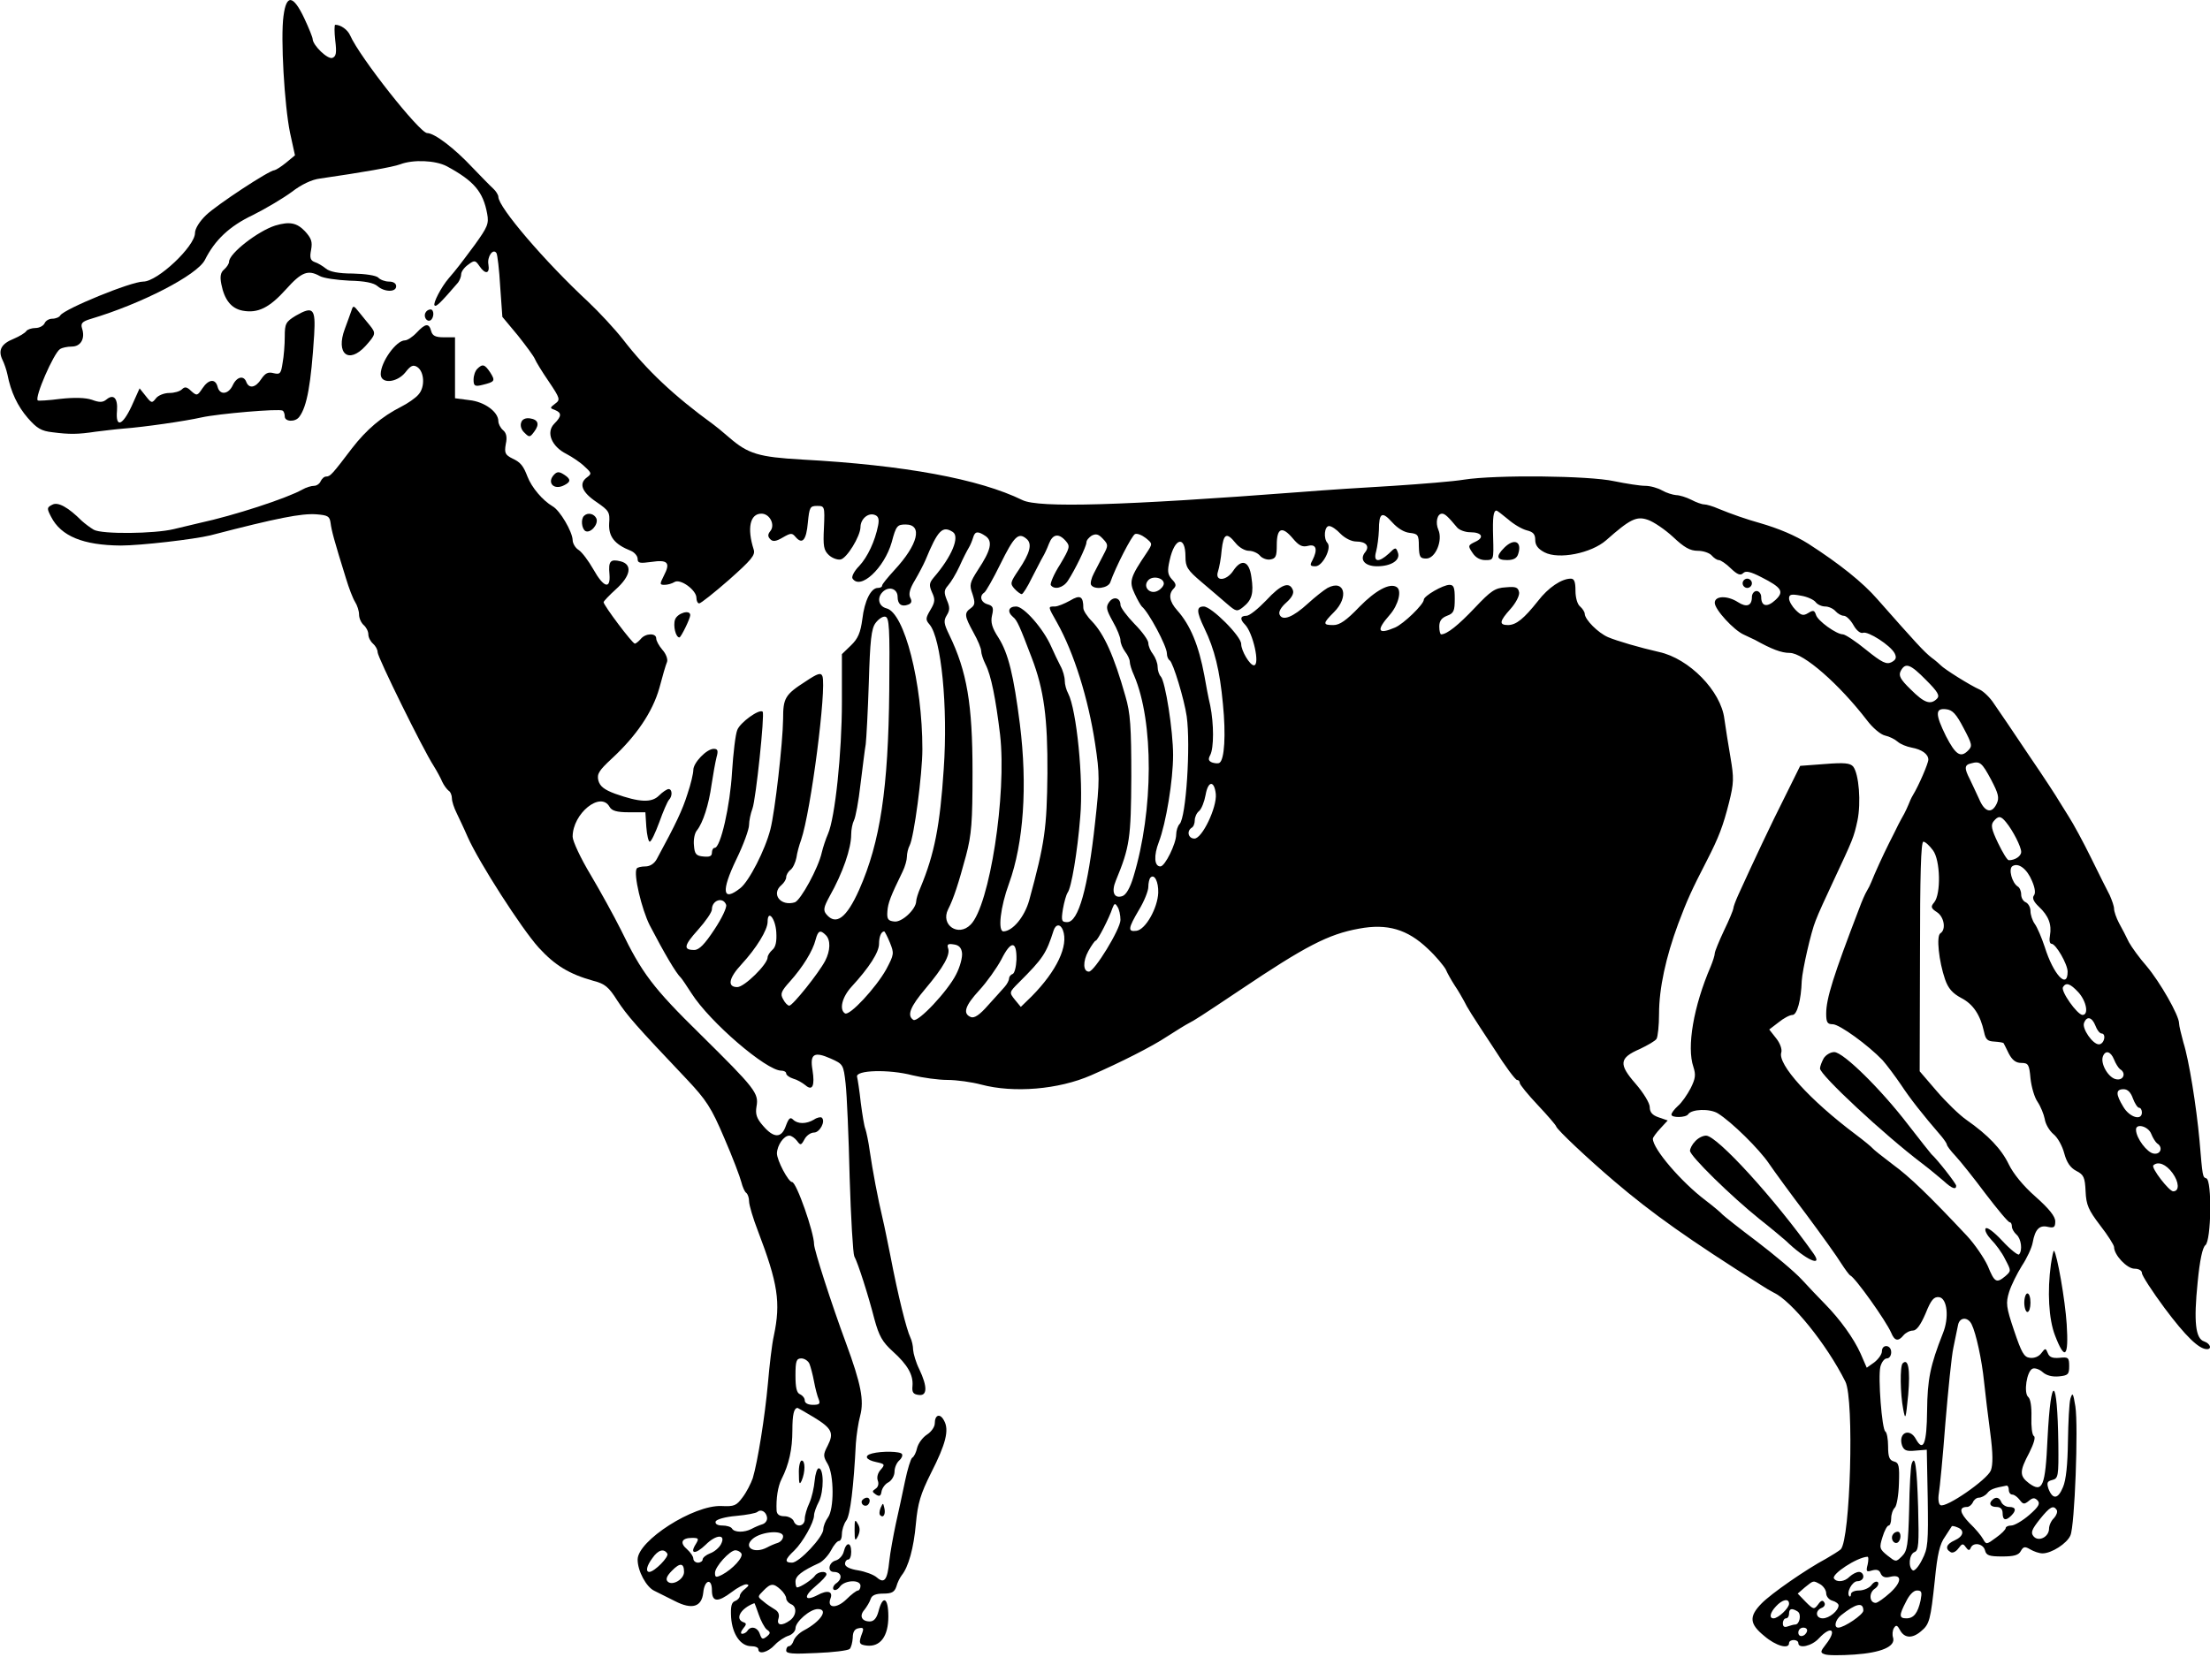 <?xml version="1.0" standalone="no"?>
<!DOCTYPE svg PUBLIC "-//W3C//DTD SVG 20010904//EN"
 "http://www.w3.org/TR/2001/REC-SVG-20010904/DTD/svg10.dtd">
<svg version="1.0" xmlns="http://www.w3.org/2000/svg"
 width="714pt" height="543pt" viewBox="0 0 714 543"
 preserveAspectRatio="xMidYMid meet">
<g transform="translate(0,543) scale(0.1,-0.1)"
fill="#000000" stroke="none">
<path d="M916 5379 c-10 -71 3 -290 21 -378 l16 -73 -29 -24 c-16 -13 -32 -23
-37 -24 -17 0 -188 -113 -221 -145 -21 -20 -36 -44 -36 -58 0 -43 -121 -157
-167 -157 -40 0 -254 -88 -268 -109 -3 -6 -15 -11 -26 -11 -11 0 -22 -7 -25
-15 -4 -8 -17 -15 -29 -15 -13 0 -27 -5 -30 -10 -4 -6 -22 -17 -41 -25 -40
-16 -51 -37 -36 -68 6 -12 13 -33 16 -47 11 -57 33 -103 66 -141 29 -33 43
-42 80 -46 54 -7 81 -7 140 2 25 3 65 8 90 10 66 5 198 24 251 36 54 12 251
29 262 22 4 -2 7 -11 7 -19 0 -17 34 -19 47 -1 25 33 38 107 48 265 5 85 -3
94 -59 62 -33 -20 -36 -26 -36 -68 0 -26 -3 -64 -7 -85 -5 -34 -8 -38 -29 -33
-18 5 -27 0 -40 -19 -18 -28 -39 -32 -48 -10 -8 23 -31 18 -44 -10 -14 -30
-42 -33 -49 -5 -7 27 -29 25 -49 -5 -16 -24 -18 -25 -36 -9 -14 14 -21 15 -30
6 -7 -7 -25 -12 -41 -12 -17 0 -36 -8 -43 -17 -13 -17 -15 -16 -33 7 l-20 25
-26 -58 c-30 -64 -52 -70 -47 -14 3 40 -11 55 -34 36 -12 -10 -23 -10 -47 -1
-21 7 -56 8 -102 3 -38 -5 -72 -7 -73 -5 -11 9 51 152 72 166 6 4 23 8 38 8
29 0 44 26 33 59 -5 16 1 22 27 30 165 49 345 142 370 191 32 64 79 109 155
145 42 21 99 55 126 75 31 24 65 40 91 43 138 20 235 37 259 46 42 16 113 13
150 -6 89 -48 118 -83 131 -154 6 -32 1 -43 -40 -100 -49 -66 -59 -79 -84
-108 -25 -29 -52 -82 -46 -88 5 -6 20 9 76 74 5 7 10 19 10 27 0 8 10 22 23
31 20 15 23 14 36 -5 19 -28 34 -25 29 5 -5 25 15 54 26 37 3 -5 9 -53 12
-108 l7 -98 50 -60 c27 -34 52 -68 55 -76 3 -8 23 -41 45 -73 37 -55 38 -59
20 -72 -17 -13 -17 -14 0 -20 22 -9 22 -20 -2 -44 -28 -28 -9 -74 39 -98 19
-10 46 -28 59 -41 23 -21 23 -23 7 -35 -27 -20 -16 -48 32 -80 39 -27 43 -32
40 -69 -2 -42 17 -67 70 -88 12 -5 22 -17 22 -26 0 -14 7 -15 44 -10 53 8 63
-2 41 -44 -14 -28 -14 -30 2 -30 10 0 24 4 32 9 19 12 71 -26 71 -51 0 -10 4
-18 9 -18 5 0 48 34 96 76 72 64 86 80 80 98 -22 69 -12 116 25 116 27 0 45
-36 29 -56 -9 -11 -9 -18 0 -27 8 -8 18 -7 40 6 26 15 30 15 41 2 22 -26 35
-11 40 46 5 50 7 54 30 54 24 0 25 -1 22 -70 -3 -60 -1 -73 16 -89 11 -10 28
-16 38 -14 20 4 63 74 64 104 0 27 25 48 46 40 12 -4 15 -14 11 -34 -10 -51
-34 -102 -61 -131 -16 -16 -25 -34 -22 -40 25 -40 103 33 127 117 14 53 18 57
45 57 56 0 40 -65 -36 -147 -22 -24 -40 -46 -40 -50 0 -5 -6 -8 -14 -8 -22 0
-43 -41 -50 -101 -6 -44 -14 -63 -37 -85 l-29 -28 0 -155 c0 -163 -22 -374
-45 -426 -7 -16 -16 -43 -20 -60 -11 -50 -68 -154 -87 -161 -46 -14 -78 27
-43 56 8 7 15 18 15 25 0 7 6 18 14 24 8 6 16 24 19 39 2 15 9 41 15 57 32 93
83 491 69 530 -5 12 -15 9 -54 -17 -67 -43 -73 -54 -73 -122 -1 -77 -26 -297
-41 -356 -17 -67 -69 -168 -97 -190 -58 -46 -63 -11 -13 93 23 47 41 97 41
111 0 13 5 37 11 53 11 29 40 305 33 313 -11 10 -73 -35 -82 -59 -6 -14 -13
-75 -17 -136 -6 -108 -37 -245 -56 -245 -5 0 -9 -7 -9 -16 0 -11 -8 -14 -27
-12 -24 2 -29 8 -31 36 -2 18 2 40 10 49 19 24 38 82 47 148 5 33 12 72 16 88
6 21 4 27 -9 27 -23 0 -66 -45 -66 -68 0 -11 -8 -46 -19 -78 -16 -51 -36 -94
-99 -210 -8 -15 -22 -24 -37 -24 -13 0 -26 -3 -28 -7 -11 -18 16 -131 42 -183
48 -92 85 -155 101 -170 3 -3 18 -25 34 -50 59 -93 242 -250 290 -250 9 0 16
-4 16 -9 0 -5 10 -13 23 -17 12 -3 29 -13 39 -21 23 -20 31 -2 23 49 -9 52 5
61 59 37 40 -18 41 -19 48 -81 4 -35 10 -171 13 -303 4 -132 11 -247 15 -255
12 -22 45 -125 65 -203 15 -55 26 -74 59 -104 49 -44 67 -77 64 -112 -2 -20 2
-27 20 -29 28 -4 29 26 2 83 -11 22 -19 50 -20 63 0 12 -4 30 -9 40 -12 25
-39 131 -65 267 -8 39 -18 90 -24 115 -16 67 -33 158 -42 220 -4 30 -11 62
-14 71 -4 9 -10 47 -15 85 -4 38 -10 76 -12 84 -6 22 103 25 179 5 33 -8 84
-15 113 -15 30 0 79 -7 109 -15 105 -28 250 -16 355 30 94 41 197 93 245 125
31 20 62 39 70 43 18 9 40 23 167 108 210 141 284 180 384 198 91 17 156 -2
222 -65 27 -25 52 -56 58 -67 5 -12 18 -35 29 -52 11 -16 24 -39 30 -50 12
-24 18 -34 99 -157 34 -54 67 -98 72 -98 5 0 9 -4 9 -10 0 -5 26 -37 58 -71
31 -33 59 -65 60 -70 5 -12 99 -101 187 -176 123 -105 242 -189 473 -335 15
-10 34 -21 42 -25 57 -26 171 -166 232 -288 29 -58 16 -510 -15 -542 -7 -6
-28 -19 -47 -30 -64 -34 -178 -113 -209 -145 -41 -42 -39 -66 9 -105 37 -32
80 -44 80 -23 0 6 7 10 15 10 8 0 15 -4 15 -10 0 -19 43 -10 66 15 41 44 60
28 23 -19 -18 -23 -19 -27 -4 -32 9 -4 52 -4 96 -1 87 6 134 26 125 55 -3 9
-2 23 3 31 7 11 11 9 20 -8 14 -25 39 -27 67 -3 28 23 31 36 45 166 8 83 16
117 33 140 11 17 21 32 22 34 1 1 9 0 18 -4 24 -9 20 -29 -9 -42 -27 -12 -32
-27 -13 -38 6 -4 17 1 25 12 12 16 15 17 24 4 8 -11 12 -12 16 -2 8 19 40 14
46 -8 4 -17 14 -20 56 -20 37 0 53 4 60 18 8 14 13 15 30 5 12 -7 29 -13 40
-13 29 0 79 32 90 58 14 30 26 353 16 417 -7 43 -9 47 -16 25 -4 -14 -7 -76
-8 -138 -1 -75 -6 -125 -16 -148 -16 -39 -33 -41 -47 -5 -6 19 -4 24 12 28 20
5 21 12 20 117 -3 221 -24 231 -35 16 -7 -154 -16 -175 -59 -144 -32 24 -32
39 0 99 15 30 21 51 15 54 -6 4 -9 31 -8 61 1 34 -3 59 -10 65 -16 13 -5 85
14 92 7 3 22 -2 32 -11 12 -11 31 -16 53 -14 29 3 33 6 33 33 0 28 -3 30 -31
27 -23 -2 -33 2 -38 15 -7 17 -8 17 -21 0 -8 -11 -23 -17 -37 -15 -19 2 -27
17 -51 88 -26 77 -27 89 -16 125 7 22 26 60 41 84 16 24 32 58 35 75 8 44 22
58 50 51 19 -4 23 -1 23 18 0 16 -20 41 -64 80 -40 35 -72 75 -86 104 -24 50
-67 95 -137 144 -23 16 -66 58 -96 93 l-55 64 1 371 c0 263 3 371 11 371 6 0
20 -13 31 -28 24 -32 26 -141 4 -168 -12 -14 -11 -19 9 -32 23 -15 30 -56 11
-68 -14 -8 -5 -91 15 -149 10 -29 24 -45 52 -60 39 -20 62 -55 74 -110 5 -24
11 -30 33 -31 15 -1 28 -3 30 -5 1 -2 9 -17 17 -34 11 -21 23 -30 40 -30 23 0
26 -5 30 -50 3 -28 13 -62 23 -76 10 -15 20 -40 23 -55 2 -16 15 -38 28 -49
14 -11 29 -39 35 -62 8 -30 20 -47 39 -57 24 -12 28 -21 30 -66 2 -44 9 -60
47 -110 25 -32 45 -64 45 -70 0 -26 42 -70 66 -70 14 0 24 -6 24 -14 0 -8 33
-59 73 -113 68 -91 111 -133 137 -133 17 0 11 18 -9 25 -28 9 -34 63 -21 191
7 73 16 113 25 120 19 14 22 210 3 216 -12 4 -12 4 -22 123 -10 109 -34 260
-52 316 -7 26 -14 54 -14 62 0 26 -62 134 -105 185 -23 26 -48 61 -57 77 -8
17 -22 44 -32 62 -9 17 -16 38 -16 46 0 9 -7 28 -14 44 -8 15 -35 69 -60 120
-25 51 -58 112 -73 135 -15 24 -30 48 -33 53 -3 6 -45 71 -95 144 -49 73 -100
149 -113 167 -12 19 -33 39 -45 45 -32 14 -116 67 -127 79 -3 3 -16 15 -30 25
-24 19 -48 45 -175 189 -47 54 -122 114 -223 179 -43 27 -95 49 -157 67 -40
11 -92 29 -133 46 -18 8 -39 14 -46 14 -8 0 -27 7 -42 15 -16 8 -38 15 -49 15
-11 1 -31 7 -45 15 -14 8 -38 15 -55 15 -16 0 -61 7 -100 15 -82 18 -382 21
-485 5 -36 -6 -138 -14 -228 -20 -90 -5 -225 -14 -300 -20 -576 -44 -847 -52
-899 -26 -139 68 -380 113 -713 131 -138 8 -173 18 -234 71 -22 19 -45 38 -51
42 -128 93 -216 176 -293 276 -26 33 -76 87 -112 121 -138 128 -290 305 -290
339 0 6 -8 19 -17 27 -10 9 -40 40 -67 68 -57 61 -122 111 -146 111 -24 0
-218 245 -249 316 -8 18 -30 34 -48 34 -3 0 -3 -23 0 -50 5 -41 3 -52 -9 -57
-15 -6 -63 40 -64 61 0 5 -12 35 -27 67 -36 76 -58 78 -67 8z m3956 -1627 c18
-16 45 -32 61 -36 20 -5 27 -12 27 -31 0 -17 9 -29 30 -40 46 -24 151 -3 199
39 77 68 98 79 135 66 18 -6 55 -31 81 -55 36 -34 55 -45 80 -45 18 0 38 -7
45 -15 7 -8 17 -15 23 -15 6 0 24 -12 39 -27 21 -20 31 -24 40 -15 8 8 23 5
58 -13 67 -34 75 -47 46 -74 -27 -25 -46 -21 -46 10 0 10 -7 19 -15 19 -8 0
-15 -9 -15 -19 0 -29 -17 -35 -45 -17 -34 22 -75 21 -75 -2 0 -22 62 -89 94
-103 11 -5 28 -13 36 -17 54 -30 85 -42 112 -42 45 0 160 -101 250 -218 18
-24 44 -46 58 -49 14 -3 32 -12 41 -20 9 -8 29 -16 45 -19 33 -6 54 -21 54
-39 0 -12 -31 -84 -50 -115 -5 -8 -11 -22 -14 -30 -3 -8 -10 -22 -14 -30 -5
-8 -13 -24 -19 -35 -5 -11 -19 -38 -30 -60 -20 -40 -46 -97 -57 -125 -3 -8
-10 -22 -15 -30 -5 -8 -16 -33 -24 -55 -84 -219 -107 -292 -107 -341 0 -28 4
-34 21 -34 22 0 115 -68 161 -116 14 -16 41 -52 60 -80 29 -44 68 -94 131
-167 9 -11 17 -23 17 -26 0 -4 12 -20 28 -37 15 -16 59 -71 97 -122 39 -51 73
-92 78 -92 4 0 7 -6 7 -14 0 -7 7 -19 15 -26 15 -13 20 -51 8 -64 -4 -3 -28
16 -54 44 -28 30 -50 46 -54 40 -4 -6 5 -22 18 -36 14 -14 35 -42 45 -63 20
-38 20 -38 1 -55 -29 -24 -35 -21 -57 33 -12 26 -42 70 -67 97 -122 130 -185
191 -240 231 -33 25 -62 48 -65 52 -3 4 -27 24 -55 45 -148 111 -253 227 -240
265 3 10 -4 30 -17 46 l-22 28 30 23 c16 13 36 24 45 24 15 0 28 48 30 110 2
35 30 159 45 195 8 22 34 78 56 125 65 139 67 143 79 198 12 58 5 151 -14 175
-10 11 -28 13 -91 8 l-80 -6 -50 -101 c-45 -89 -99 -204 -150 -316 -9 -20 -16
-39 -16 -44 0 -4 -13 -36 -30 -71 -16 -34 -30 -68 -30 -74 0 -6 -6 -25 -13
-42 -56 -130 -78 -261 -56 -325 8 -25 7 -37 -9 -69 -11 -21 -29 -47 -41 -57
-12 -11 -21 -23 -21 -28 0 -11 47 -10 54 1 11 17 70 19 96 3 45 -28 134 -116
165 -162 17 -25 71 -99 121 -165 49 -66 100 -137 112 -157 13 -20 26 -38 30
-40 16 -7 115 -146 132 -185 11 -27 23 -29 40 -8 7 8 20 15 30 15 12 0 25 18
41 55 18 45 27 55 44 53 26 -4 33 -66 12 -117 -41 -104 -50 -149 -51 -250 -1
-106 -12 -135 -36 -92 -20 38 -58 21 -45 -20 6 -16 14 -20 43 -17 l37 3 3
-157 c2 -143 1 -162 -18 -198 -11 -23 -25 -38 -30 -35 -16 10 -12 52 5 59 14
5 15 26 12 146 -4 131 -10 172 -21 139 -3 -8 -7 -74 -8 -146 -3 -117 -6 -135
-23 -152 -20 -20 -20 -19 -47 2 -26 21 -27 25 -16 60 6 20 15 37 20 37 4 0 8
10 8 23 0 13 5 28 12 35 6 6 12 41 13 78 2 57 0 67 -16 71 -15 4 -19 15 -19
49 0 23 -4 45 -9 48 -11 7 -24 175 -16 209 4 15 13 27 21 27 8 0 14 9 14 20 0
25 -30 27 -30 3 0 -10 -12 -26 -25 -36 l-24 -17 -20 46 c-22 49 -66 110 -115
160 -17 17 -51 53 -75 79 -24 26 -90 81 -145 123 -56 42 -105 81 -111 87 -5 6
-30 27 -55 46 -78 59 -170 166 -170 199 0 4 11 19 24 33 l24 26 -29 10 c-21 7
-29 17 -29 33 0 13 -20 46 -46 76 -55 63 -53 83 14 112 25 12 50 26 54 33 4 7
8 43 8 81 0 82 22 183 62 291 29 77 43 108 93 205 38 74 52 111 71 186 16 64
16 80 5 145 -7 41 -16 97 -20 126 -11 90 -114 195 -211 216 -62 14 -137 36
-165 48 -32 14 -74 56 -75 75 0 6 -7 17 -15 24 -9 7 -15 29 -15 51 0 29 -4 39
-15 39 -30 0 -73 -29 -106 -72 -46 -58 -70 -77 -96 -78 -31 0 -29 12 7 52 17
19 29 42 28 53 -3 17 -10 20 -43 17 -35 -2 -48 -11 -100 -66 -53 -56 -90 -86
-109 -86 -3 0 -6 11 -6 25 0 18 7 28 25 35 22 8 25 16 25 55 0 36 -3 45 -17
45 -21 0 -83 -36 -83 -48 0 -15 -65 -78 -93 -90 -56 -24 -62 -10 -17 41 28 32
40 80 22 90 -22 14 -68 -11 -120 -64 -42 -44 -64 -59 -84 -59 -35 0 -35 5 2
42 49 49 34 107 -21 78 -12 -7 -40 -29 -63 -50 -49 -45 -83 -58 -92 -36 -4 9
5 24 22 39 18 16 25 30 21 40 -11 29 -38 19 -86 -33 -26 -27 -54 -50 -64 -50
-20 0 -22 -11 -5 -28 26 -26 50 -132 29 -132 -13 0 -41 47 -41 69 0 25 -96
121 -121 121 -24 0 -24 -16 2 -70 33 -68 50 -137 60 -245 10 -100 5 -180 -11
-190 -4 -3 -15 -2 -24 1 -12 5 -13 11 -6 24 12 23 12 101 0 160 -6 25 -14 68
-19 97 -18 97 -45 163 -88 211 -25 28 -29 52 -11 70 9 9 8 16 -6 30 -14 16
-15 27 -7 62 16 73 51 81 51 11 0 -33 6 -43 52 -82 28 -24 66 -56 83 -71 29
-25 32 -25 51 -10 29 23 35 45 27 97 -7 53 -32 61 -59 20 -22 -33 -60 -35 -49
-2 4 12 10 43 12 70 6 53 16 58 45 22 11 -14 30 -25 43 -25 12 0 28 -7 35 -15
7 -9 23 -15 34 -13 18 3 21 10 21 47 0 55 17 62 51 22 20 -24 31 -30 50 -25
27 7 32 -12 14 -47 -9 -16 -7 -19 10 -19 23 0 53 59 39 75 -14 15 -10 55 5 55
8 0 24 -11 37 -25 14 -14 35 -25 51 -25 31 0 44 -15 29 -34 -20 -24 -2 -46 38
-46 46 0 77 20 67 45 -6 17 -8 17 -29 -4 -33 -30 -51 -28 -41 7 4 15 8 46 9
69 0 56 10 62 43 25 17 -19 38 -32 56 -34 27 -3 30 -6 30 -43 1 -35 4 -40 24
-40 30 0 54 59 39 93 -10 23 -4 52 12 52 9 0 19 -9 49 -45 7 -8 26 -15 42 -15
38 0 47 -17 16 -31 -23 -11 -24 -13 -9 -35 10 -16 25 -24 42 -24 27 0 27 0 25
73 -2 67 1 87 11 87 2 0 19 -13 37 -28z m-1794 -41 c24 -15 -3 -80 -61 -147
-15 -18 -16 -25 -6 -48 11 -23 10 -32 -5 -57 -16 -27 -16 -32 -3 -47 38 -44
60 -267 46 -467 -12 -183 -30 -275 -75 -383 -8 -18 -14 -38 -14 -45 -1 -26
-47 -69 -71 -65 -20 2 -24 8 -22 33 2 27 10 48 49 128 8 16 14 38 14 48 0 11
4 28 9 37 14 27 41 230 41 311 0 214 -58 441 -116 455 -27 7 -32 37 -9 56 20
16 45 6 45 -19 0 -24 13 -33 34 -25 11 4 13 11 7 22 -6 12 -2 29 15 57 13 22
28 51 34 65 40 97 55 112 88 91z m107 -14 c23 -17 16 -46 -25 -108 -27 -42
-29 -49 -18 -79 9 -28 8 -35 -5 -45 -23 -16 -21 -26 8 -79 14 -25 25 -51 25
-60 0 -8 6 -27 14 -43 18 -35 33 -111 47 -227 22 -193 -34 -553 -95 -614 -40
-41 -98 -1 -73 49 18 35 34 85 58 174 18 68 21 108 21 270 0 220 -18 325 -75
443 -18 37 -19 46 -8 64 10 16 10 26 0 49 -10 25 -9 32 4 47 9 10 26 38 37 62
11 25 25 52 30 60 5 8 11 23 14 33 6 21 16 21 41 4z m380 -60 c-9 -18 -23 -44
-31 -60 -8 -15 -12 -32 -9 -37 10 -17 55 -11 62 8 17 49 70 152 80 156 7 3 22
-3 35 -13 22 -18 22 -18 3 -47 -54 -80 -58 -93 -39 -133 9 -20 20 -38 23 -41
22 -18 81 -128 81 -152 0 -9 4 -19 9 -22 11 -7 47 -126 55 -181 13 -94 -2
-327 -23 -348 -6 -6 -11 -22 -11 -34 0 -29 -36 -103 -51 -103 -20 0 -22 35 -5
79 23 60 46 199 46 281 0 78 -25 239 -40 254 -5 5 -10 19 -10 31 0 12 -7 30
-15 41 -8 10 -15 26 -15 36 0 9 -20 37 -45 62 -25 26 -45 53 -45 61 0 23 -22
29 -36 10 -12 -16 -10 -25 11 -63 14 -24 25 -52 25 -61 0 -10 7 -26 15 -37 8
-10 15 -25 15 -32 0 -8 6 -28 14 -45 64 -150 63 -436 -2 -650 -11 -37 -24 -59
-36 -63 -27 -9 -36 14 -21 50 45 109 49 137 50 336 0 161 -3 206 -19 260 -37
131 -69 201 -108 242 -16 16 -28 35 -28 43 0 38 -10 44 -43 24 -18 -10 -40
-19 -49 -19 -23 0 -23 1 7 -52 55 -98 101 -246 123 -391 15 -99 15 -120 0
-255 -23 -213 -54 -322 -90 -322 -18 0 -20 4 -14 42 4 23 11 47 15 53 12 14
32 131 41 245 11 122 -12 347 -39 399 -6 11 -11 29 -11 41 0 12 -6 34 -14 48
-8 15 -21 43 -30 63 -25 57 -88 129 -113 129 -25 0 -30 -17 -10 -34 13 -10 22
-31 60 -131 40 -104 52 -196 51 -375 -2 -177 -8 -223 -59 -410 -15 -53 -53
-99 -83 -100 -19 0 -10 79 18 155 47 130 60 315 35 515 -20 157 -37 228 -69
279 -21 32 -26 50 -21 72 6 25 3 31 -14 36 -22 6 -28 27 -11 38 5 3 29 45 52
92 44 89 58 104 84 82 20 -16 12 -46 -25 -101 -27 -40 -28 -44 -14 -60 9 -10
20 -18 24 -18 4 0 19 24 33 53 15 28 30 59 35 67 5 8 14 27 20 43 12 31 31 35
54 9 15 -17 14 -22 -18 -76 -20 -31 -33 -62 -30 -67 11 -16 40 -9 55 14 23 35
60 111 60 124 0 7 8 16 17 22 14 7 22 5 36 -10 18 -19 18 -22 2 -52z m195 -93
c0 -7 -9 -18 -19 -23 -25 -14 -50 12 -32 33 14 17 51 9 51 -10z m2106 -60 c6
-8 20 -14 31 -14 11 0 26 -7 33 -15 7 -8 19 -15 27 -15 8 0 22 -14 31 -30 10
-18 23 -28 31 -25 16 6 88 -40 102 -66 7 -14 5 -21 -10 -29 -16 -8 -30 -2 -82
40 -34 28 -68 50 -75 50 -21 0 -82 44 -87 63 -5 15 -9 16 -25 6 -16 -10 -23
-8 -41 10 -11 11 -21 28 -21 37 0 13 7 15 38 9 20 -3 42 -13 48 -21z m-2993
-284 c-3 -318 -29 -491 -97 -645 -41 -92 -75 -117 -106 -80 -11 13 -9 23 10
58 43 76 70 155 70 200 0 16 4 36 9 46 5 9 15 62 21 116 7 55 14 114 17 130 2
17 7 106 10 200 4 135 8 174 22 192 9 12 23 22 31 20 13 -2 15 -35 13 -237z
m3350 32 c37 -37 45 -50 35 -60 -21 -21 -41 -14 -85 30 -34 33 -40 45 -32 60
15 28 31 22 82 -30z m121 -155 c28 -53 29 -58 14 -73 -24 -24 -40 -13 -71 47
-35 71 -35 91 0 87 21 -2 33 -15 57 -61z m89 -167 c23 -44 27 -58 18 -77 -16
-34 -39 -28 -57 15 -9 20 -23 49 -30 64 -18 35 -18 46 4 51 29 8 35 3 65 -53z
m-2505 -46 c4 -43 -44 -144 -69 -144 -20 0 -26 24 -9 35 6 3 10 14 10 24 0 10
6 24 14 30 8 7 17 30 21 52 8 46 28 48 33 3z m2553 -91 c23 -28 49 -80 49 -96
0 -14 -20 -27 -40 -27 -5 0 -20 25 -35 56 -21 44 -24 58 -14 70 15 18 23 18
40 -3z m84 -190 c10 -23 12 -40 6 -47 -6 -8 -1 -20 16 -36 32 -30 42 -58 36
-93 -3 -15 -1 -27 5 -27 14 0 52 -66 52 -90 0 -59 -46 -10 -74 80 -10 30 -24
63 -32 74 -8 11 -14 30 -14 42 0 12 -7 24 -15 28 -8 3 -15 14 -15 25 0 11 -5
23 -11 26 -19 12 -31 58 -17 66 19 12 47 -9 63 -48z m-2823 -38 c-2 -50 -41
-119 -70 -123 -29 -4 -28 7 8 68 17 28 30 61 30 74 0 12 3 26 7 30 13 13 26
-14 25 -49z m-1396 -39 c3 -8 -14 -44 -38 -80 -31 -47 -49 -66 -65 -66 -36 0
-34 14 12 65 25 28 45 57 45 66 0 30 36 42 46 15z m1274 -49 c0 -29 -84 -167
-102 -167 -19 0 -20 33 -2 66 10 18 21 34 24 34 6 0 44 74 54 105 6 16 9 17
16 5 6 -8 10 -28 10 -43z m-1112 -39 c2 -31 -2 -49 -13 -58 -8 -7 -15 -18 -15
-24 0 -22 -75 -96 -98 -96 -33 0 -28 29 14 74 48 52 84 111 84 137 0 41 25 12
28 -33z m926 6 c19 -50 -20 -132 -101 -214 l-35 -34 -19 23 c-19 24 -19 24 13
56 78 78 88 93 112 168 7 21 22 22 30 1z m-766 -16 c16 -16 15 -50 -2 -83 -21
-40 -105 -145 -116 -145 -5 0 -14 9 -20 21 -10 17 -6 26 22 57 42 47 74 99 83
135 8 30 15 33 33 15z m207 -24 c14 -35 14 -38 -12 -87 -33 -59 -118 -151
-133 -142 -19 12 -10 52 21 86 58 63 89 112 89 139 0 23 7 40 17 40 1 0 10
-16 18 -36z m233 -33 c2 -14 -6 -45 -19 -70 -27 -54 -123 -156 -138 -147 -22
14 -10 43 39 101 59 70 81 110 73 131 -4 12 0 15 18 12 17 -2 25 -11 27 -27z
m176 -22 c-1 -23 -6 -45 -13 -47 -6 -2 -11 -9 -11 -14 0 -6 -6 -18 -14 -27 -8
-9 -32 -36 -54 -60 -27 -31 -44 -42 -55 -38 -28 11 -19 37 27 87 24 26 56 71
71 99 31 62 50 62 49 0z m3431 -106 c26 -29 34 -73 13 -73 -17 1 -71 77 -63
90 10 16 23 12 50 -17z m55 -108 c5 -14 14 -25 20 -25 7 0 10 -8 8 -17 -2 -10
-9 -18 -17 -18 -20 0 -55 51 -48 69 9 24 26 19 37 -9z m60 -109 c5 -13 14 -27
19 -31 21 -12 12 -37 -11 -33 -25 3 -53 50 -44 74 8 21 25 17 36 -10z m61
-126 c6 -16 15 -30 20 -30 5 0 9 -7 9 -15 0 -28 -40 -16 -60 18 -25 41 -25 57
1 57 13 0 23 -10 30 -30z m59 -114 c5 -13 14 -27 19 -31 20 -12 12 -37 -11
-33 -21 3 -56 49 -57 76 -2 23 39 13 49 -12z m69 -127 c21 -29 23 -59 2 -59
-13 0 -72 76 -64 84 15 14 41 4 62 -25z m-649 -489 c14 -28 33 -115 40 -185 4
-38 13 -113 20 -165 9 -68 9 -103 2 -122 -12 -30 -146 -123 -163 -112 -6 3 -8
20 -5 38 3 17 13 119 21 226 9 107 20 218 26 245 6 28 12 60 15 73 5 26 32 27
44 2z m120 -535 c0 -8 5 -15 11 -15 7 0 17 -8 24 -17 11 -15 15 -15 29 -4 13
11 19 12 29 2 9 -10 4 -20 -27 -47 -22 -19 -48 -34 -58 -34 -10 0 -18 -4 -18
-8 0 -5 -14 -19 -31 -31 -31 -23 -32 -23 -42 -5 -6 11 -25 34 -44 52 -32 33
-35 52 -8 52 7 0 15 7 19 15 3 8 12 15 19 15 8 0 20 6 27 14 10 13 21 17 63
25 4 0 7 -6 7 -14z m155 -65 c3 -6 -1 -17 -9 -26 -9 -8 -16 -24 -16 -34 0 -27
-34 -44 -50 -25 -10 12 -6 22 20 55 33 41 44 47 55 30z m-611 -176 c-6 -23 -4
-25 15 -19 15 4 23 1 27 -10 5 -11 14 -15 30 -11 39 10 40 -15 1 -51 -20 -18
-41 -33 -47 -33 -20 0 -23 31 -4 45 11 7 15 17 11 22 -5 4 -14 0 -21 -10 -7
-9 -25 -17 -40 -17 -14 0 -26 -5 -26 -12 0 -6 -2 -9 -5 -7 -11 12 9 49 26 49
11 0 19 7 19 15 0 8 -6 15 -14 15 -8 0 -21 -7 -30 -15 -16 -17 -42 -20 -51 -6
-8 14 74 68 108 70 4 1 4 -11 1 -25z m-153 -64 c10 -6 19 -19 19 -29 0 -10 9
-21 20 -24 11 -3 20 -10 20 -15 0 -17 -30 -42 -51 -42 -23 0 -26 25 -3 34 8 3
12 11 8 17 -5 9 -11 7 -20 -6 -13 -17 -15 -17 -40 8 l-26 27 23 20 c29 23 26
23 50 10z m324 -52 c-9 -41 -22 -58 -46 -58 -24 0 -24 10 -1 54 10 21 24 36
35 36 16 0 17 -5 12 -32z m-425 -11 c0 -14 -35 -47 -50 -47 -15 0 -12 18 8 39
20 22 42 27 42 8z m240 -22 c0 -13 -62 -55 -81 -55 -15 0 -10 25 9 40 48 38
72 44 72 15z m-212 -3 c13 -9 6 -42 -8 -42 -5 0 -15 -3 -24 -6 -11 -4 -16 -1
-16 10 0 9 5 16 10 16 6 0 10 7 10 15 0 17 9 19 28 7z m30 -64 c-6 -18 -28
-21 -28 -4 0 9 7 16 16 16 9 0 14 -5 12 -12z"/>
<path d="M4860 3660 c-28 -28 -25 -40 9 -40 21 0 32 6 36 20 13 40 -13 52 -45
20z"/>
<path d="M5630 3545 c0 -8 7 -15 15 -15 8 0 15 7 15 15 0 8 -7 15 -15 15 -8 0
-15 -7 -15 -15z"/>
<path d="M5892 2010 c-6 -11 -12 -26 -12 -33 0 -21 207 -214 330 -307 25 -19
56 -45 70 -57 26 -24 40 -29 40 -15 0 7 -61 85 -80 102 -3 3 -37 46 -75 95
-88 115 -210 235 -239 235 -12 0 -27 -9 -34 -20z"/>
<path d="M5477 1742 c-10 -10 -17 -24 -17 -31 0 -17 134 -148 225 -221 38 -30
76 -62 85 -70 63 -61 122 -88 89 -41 -126 178 -312 381 -347 381 -11 0 -26 -8
-35 -18z"/>
<path d="M6147 1024 c-9 -9 -8 -98 2 -149 7 -36 8 -32 16 48 7 82 0 119 -18
101z"/>
<path d="M6115 470 c-8 -13 4 -32 16 -25 12 8 12 35 0 35 -6 0 -13 -4 -16 -10z"/>
<path d="M6437 583 c-13 -12 -7 -23 13 -23 13 0 20 -7 20 -20 0 -23 10 -26 28
-8 17 17 15 28 -7 28 -10 0 -21 7 -25 15 -6 16 -18 19 -29 8z"/>
<path d="M889 4701 c-56 -18 -149 -90 -149 -117 0 -6 -7 -17 -16 -25 -11 -9
-14 -22 -9 -47 10 -51 32 -79 69 -86 49 -9 86 9 140 69 50 56 71 64 109 43 12
-7 55 -13 96 -15 49 -1 79 -7 91 -18 22 -19 60 -20 60 0 0 9 -9 15 -23 15 -13
0 -29 6 -35 13 -8 7 -41 12 -82 13 -47 0 -75 6 -87 16 -10 8 -26 18 -36 21
-14 5 -17 14 -12 39 5 27 1 38 -20 61 -26 27 -49 32 -96 18z"/>
<path d="M1135 4425 c-4 -11 -13 -37 -21 -58 -30 -80 12 -115 67 -55 33 37 34
41 15 65 -8 10 -24 29 -35 43 -19 24 -20 24 -26 5z"/>
<path d="M1375 4420 c-8 -13 4 -32 16 -25 12 8 12 35 0 35 -6 0 -13 -4 -16
-10z"/>
<path d="M1346 4355 c-13 -14 -30 -25 -38 -25 -28 0 -78 -70 -78 -109 0 -33
53 -28 80 6 17 22 25 25 38 17 23 -15 26 -65 4 -89 -9 -11 -35 -29 -57 -40
-61 -31 -111 -73 -158 -134 -63 -83 -70 -91 -83 -91 -7 0 -14 -7 -18 -15 -3
-8 -13 -15 -21 -15 -9 0 -26 -5 -38 -12 -52 -29 -221 -84 -332 -108 -22 -5
-60 -14 -84 -20 -62 -15 -231 -17 -258 -2 -12 7 -29 20 -39 29 -44 44 -77 62
-95 52 -18 -9 -18 -12 -4 -39 32 -63 104 -92 225 -93 64 0 237 20 290 33 219
57 294 71 341 68 38 -3 44 -6 47 -28 3 -24 11 -55 50 -180 9 -30 22 -64 29
-75 7 -11 13 -29 13 -41 0 -12 7 -27 15 -34 8 -7 15 -20 15 -30 0 -10 7 -23
15 -30 8 -7 15 -19 15 -28 0 -16 146 -313 181 -367 10 -16 23 -40 28 -52 5
-11 15 -24 20 -28 6 -3 11 -15 11 -25 0 -10 7 -31 15 -47 7 -15 24 -50 36 -78
37 -83 174 -296 229 -357 53 -58 99 -86 178 -108 36 -9 49 -20 76 -63 33 -50
59 -80 224 -254 64 -68 80 -92 122 -191 27 -62 51 -126 55 -142 4 -16 11 -32
16 -35 5 -4 9 -16 9 -27 0 -12 13 -56 29 -97 64 -168 74 -230 51 -338 -6 -26
-14 -95 -19 -153 -10 -110 -33 -253 -49 -307 -6 -17 -20 -45 -33 -62 -20 -27
-27 -30 -68 -28 -90 4 -271 -112 -271 -173 0 -37 28 -89 54 -101 11 -6 41 -20
66 -33 56 -29 87 -19 92 27 4 42 28 48 28 8 0 -39 19 -40 64 -6 18 14 39 25
47 25 10 -1 9 -4 -3 -14 -10 -7 -18 -18 -18 -24 0 -5 -7 -13 -15 -16 -12 -4
-15 -18 -13 -53 4 -55 31 -93 65 -93 13 0 23 -4 23 -10 0 -18 31 -10 53 14 12
13 32 26 45 30 12 4 22 15 22 24 0 21 47 62 72 62 36 0 10 -40 -45 -69 -15 -8
-29 -22 -33 -33 -3 -10 -10 -18 -15 -18 -5 0 -9 -6 -9 -14 0 -10 20 -12 98 -8
53 2 101 8 107 13 5 5 9 21 10 36 0 19 6 29 19 31 15 3 17 0 12 -14 -13 -34
-11 -39 14 -42 44 -5 70 30 70 94 0 62 -18 71 -32 16 -6 -22 -15 -32 -28 -32
-26 0 -35 18 -17 38 7 9 17 25 20 35 4 12 17 17 41 17 27 0 36 5 42 23 3 12
11 28 17 36 22 27 39 88 46 167 6 66 15 96 49 164 48 94 59 139 42 169 -13 25
-30 19 -30 -9 0 -11 -11 -27 -25 -36 -14 -9 -28 -28 -32 -43 -3 -14 -10 -29
-16 -32 -5 -4 -15 -37 -23 -75 -8 -38 -21 -100 -30 -139 -8 -38 -18 -92 -21
-120 -6 -61 -16 -74 -40 -53 -10 9 -37 19 -60 23 -27 4 -43 12 -43 21 0 8 5
14 10 14 6 0 10 11 10 25 0 32 -16 33 -24 1 -3 -13 -15 -26 -26 -29 -23 -6
-28 -37 -6 -37 24 0 29 -20 10 -35 -11 -7 -15 -17 -11 -22 5 -4 14 0 21 10 16
21 66 23 66 2 0 -8 -4 -15 -8 -15 -5 0 -22 -13 -38 -29 -31 -30 -63 -29 -51 3
9 23 -9 29 -42 11 -43 -22 -46 -4 -5 30 19 16 34 32 34 37 0 13 -28 9 -37 -4
-8 -12 -47 -38 -58 -38 -3 0 -5 9 -5 19 0 18 20 34 77 60 12 6 29 24 38 41 8
16 20 30 25 30 6 0 10 10 10 23 0 12 6 32 14 43 13 17 24 110 31 249 2 28 8
68 14 90 13 49 3 102 -46 235 -47 127 -103 301 -103 319 0 38 -57 201 -71 201
-12 0 -49 70 -49 93 1 26 22 57 40 57 7 0 18 -8 25 -17 11 -15 13 -15 24 5 6
12 20 22 31 22 18 0 38 36 25 48 -3 3 -15 1 -25 -6 -25 -15 -53 -15 -68 0 -9
9 -14 4 -23 -20 -14 -41 -39 -41 -74 0 -21 24 -25 38 -21 62 8 43 -4 58 -180
232 -155 152 -190 199 -258 339 -22 44 -66 124 -98 178 -32 53 -58 109 -58
123 0 75 90 148 119 97 7 -13 23 -18 63 -18 l53 0 3 -47 c2 -27 7 -48 11 -48
5 0 18 28 31 63 12 34 26 66 31 72 12 12 11 35 -1 35 -5 0 -19 -9 -31 -21 -24
-24 -63 -22 -142 6 -35 13 -49 24 -54 43 -5 21 2 32 44 71 79 73 131 150 153
227 10 38 21 76 25 85 3 8 -3 26 -15 39 -11 13 -20 29 -20 37 0 18 -35 17 -50
-2 -7 -8 -16 -15 -19 -15 -8 0 -101 124 -101 134 0 3 18 22 40 42 48 43 54 80
15 90 -33 8 -40 1 -36 -42 4 -50 -19 -43 -52 16 -16 28 -37 56 -48 63 -10 6
-19 21 -19 32 -1 27 -41 96 -65 109 -32 19 -67 60 -81 96 -13 34 -22 46 -48
58 -24 12 -27 18 -22 47 5 22 2 36 -9 45 -8 7 -15 20 -15 29 0 30 -45 63 -94
68 l-46 6 0 98 0 99 -36 0 c-27 0 -37 5 -41 20 -7 27 -19 25 -47 -5z m1269
-3332 c4 -10 11 -36 15 -58 4 -22 11 -48 15 -57 6 -15 2 -18 -19 -18 -16 0
-26 6 -26 14 0 8 -7 16 -15 20 -11 4 -15 21 -15 61 0 47 3 55 19 55 10 0 22
-8 26 -17z m14 -173 c59 -36 66 -51 45 -92 -15 -29 -15 -34 0 -59 21 -35 21
-146 1 -173 -8 -11 -15 -28 -15 -38 0 -25 -78 -108 -101 -108 -25 0 -24 10 7
39 27 26 64 91 64 114 0 8 7 28 16 45 16 33 16 107 -1 107 -5 0 -11 -18 -13
-40 -2 -22 -9 -54 -17 -72 -8 -17 -15 -40 -15 -52 0 -24 -28 -29 -36 -6 -4 8
-17 15 -30 15 -16 0 -24 6 -25 18 -2 39 4 78 16 102 24 47 35 97 35 157 0 52
5 73 17 73 1 0 25 -14 52 -30z m-151 -323 c2 -10 -5 -20 -15 -23 -10 -3 -26
-10 -35 -15 -23 -12 -55 -12 -63 1 -3 6 -18 10 -31 10 -16 0 -24 5 -22 13 3 7
31 15 66 18 34 3 65 9 69 13 11 10 28 1 31 -17z m52 -62 c0 -9 -8 -18 -17 -21
-10 -3 -26 -10 -35 -15 -42 -22 -79 1 -45 29 29 23 97 28 97 7z m-201 -26 c-6
-11 -21 -24 -35 -29 -13 -5 -24 -14 -24 -20 0 -5 -7 -10 -15 -10 -8 0 -15 6
-15 13 0 7 -9 20 -20 30 -25 21 -18 37 16 37 21 0 23 -2 12 -20 -21 -33 -1
-34 32 -2 34 34 67 35 49 1z m-173 -30 c6 -10 -41 -58 -58 -59 -13 0 -9 20 10
45 18 26 37 32 48 14z m239 1 c8 -12 -28 -51 -62 -69 -20 -10 -23 -9 -23 6 0
20 48 73 66 73 7 0 16 -5 19 -10z m-185 -60 c0 -24 -38 -46 -53 -31 -7 7 -3
18 14 35 26 27 39 25 39 -4z m312 -57 c10 -9 18 -22 18 -28 0 -7 7 -15 15 -19
20 -7 19 -36 -2 -52 -27 -20 -45 -17 -38 5 4 13 0 23 -12 30 -10 6 -27 17 -37
26 -19 15 -19 15 0 34 24 25 33 25 56 4z m-71 -80 c7 -21 19 -43 26 -49 13 -9
13 -12 0 -23 -13 -10 -16 -9 -22 8 -7 22 -29 28 -40 11 -3 -5 -11 -10 -17 -10
-6 0 -5 7 3 17 11 13 11 17 2 20 -30 10 -11 45 34 62 1 1 7 -16 14 -36z"/>
<path d="M2581 668 c0 -33 2 -38 9 -23 12 28 12 65 0 65 -5 0 -10 -19 -9 -42z"/>
<path d="M1542 4238 c-7 -7 -12 -22 -12 -35 0 -20 4 -23 28 -17 41 10 43 13
26 40 -18 27 -25 29 -42 12z"/>
<path d="M1684 4065 c-4 -10 0 -24 10 -33 16 -16 18 -16 32 3 18 24 13 39 -14
43 -14 2 -25 -3 -28 -13z"/>
<path d="M1791 3897 c-26 -26 -2 -53 32 -35 22 11 22 20 -2 35 -14 9 -21 9
-30 0z"/>
<path d="M1887 3763 c-11 -10 -8 -41 4 -49 16 -9 43 21 36 40 -7 16 -28 21
-40 9z"/>
<path d="M2181 3428 c-7 -20 2 -58 14 -58 5 0 35 61 35 72 0 19 -41 7 -49 -14z"/>
<path d="M6626 1344 c-12 -87 -7 -177 13 -229 32 -84 45 -72 38 36 -5 78 -31
226 -41 237 -2 1 -6 -18 -10 -44z"/>
<path d="M6540 1220 c0 -16 5 -30 10 -30 6 0 10 14 10 30 0 17 -4 30 -10 30
-5 0 -10 -13 -10 -30z"/>
<path d="M2818 733 c-28 -7 -21 -21 13 -28 28 -6 29 -8 14 -25 -9 -10 -13 -24
-9 -35 4 -10 1 -21 -7 -26 -12 -8 -12 -10 1 -19 11 -7 16 -5 18 10 2 11 12 25
23 30 10 6 19 21 19 34 0 13 7 29 15 36 8 7 12 16 9 21 -5 9 -65 10 -96 2z"/>
<path d="M2785 581 c-6 -11 9 -23 19 -14 9 9 7 23 -3 23 -6 0 -12 -4 -16 -9z"/>
<path d="M2845 557 c-4 -10 -5 -21 -1 -24 10 -10 18 4 13 24 -4 17 -4 17 -12
0z"/>
<path d="M2761 485 c0 -35 2 -37 11 -19 7 15 7 28 -1 40 -9 16 -10 12 -10 -21z"/>
</g>
</svg>
